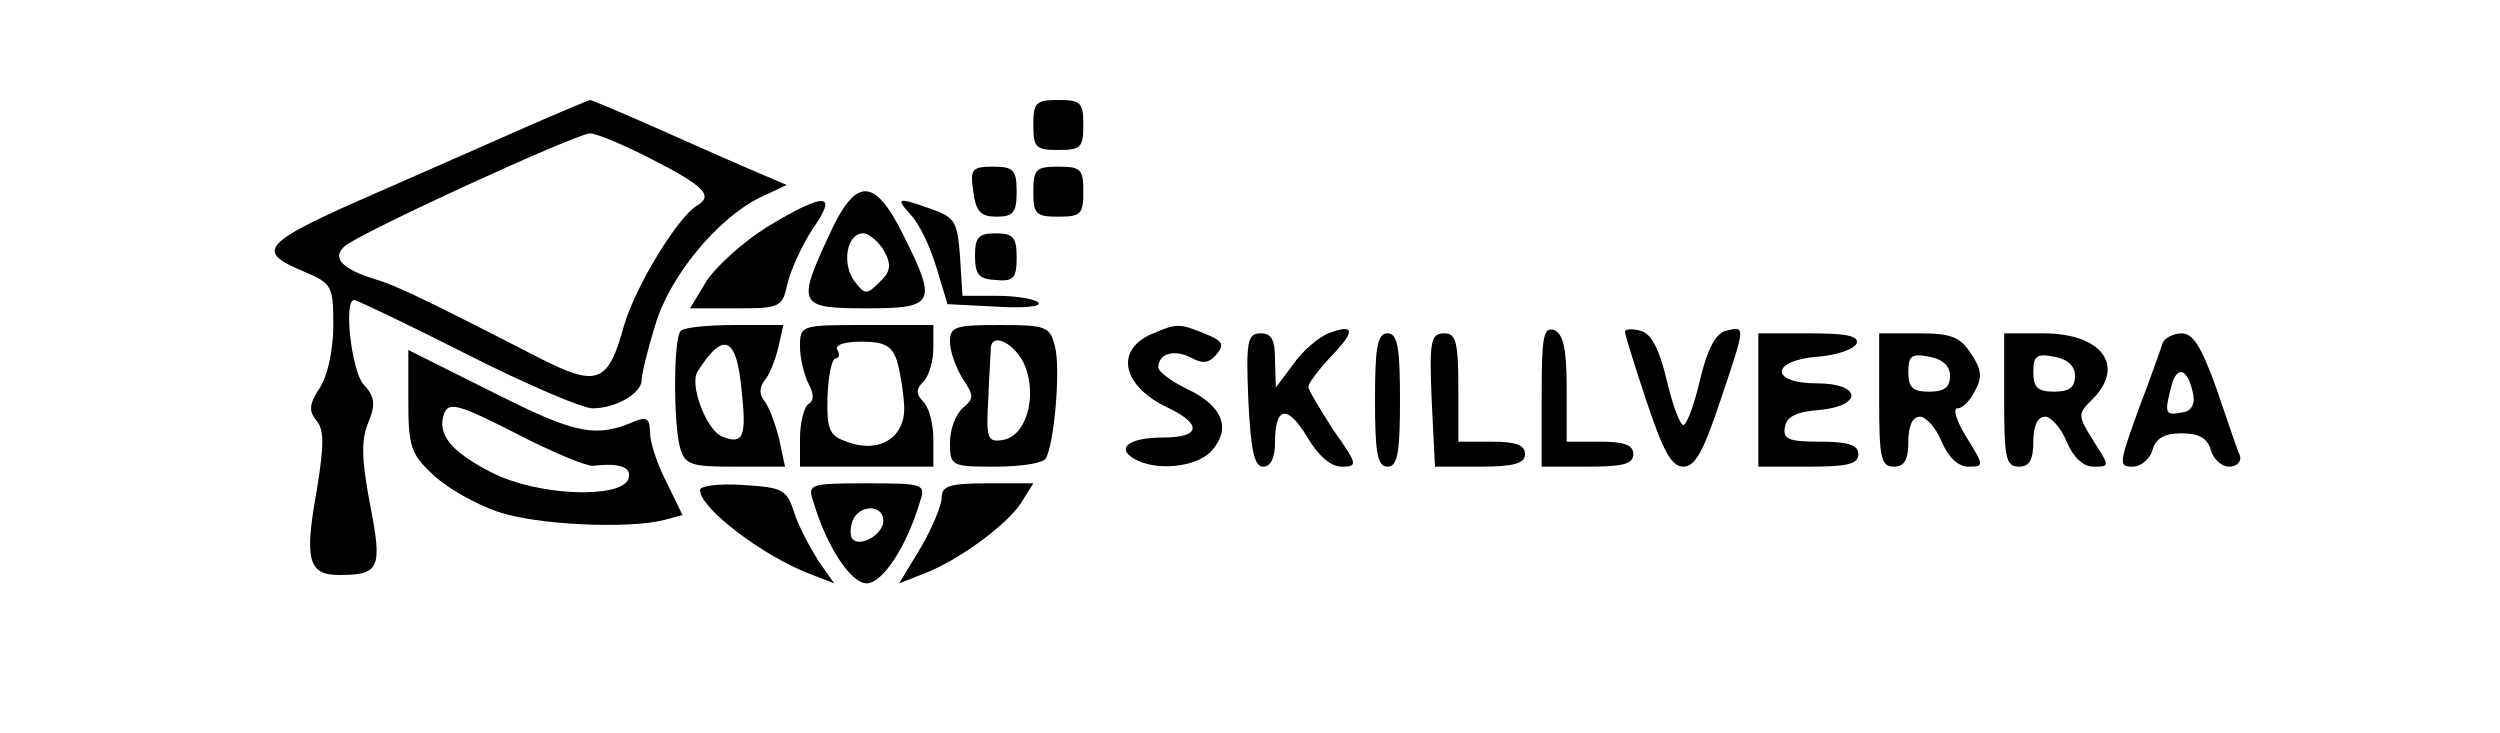 <?xml version="1.0" standalone="no"?>
<!DOCTYPE svg PUBLIC "-//W3C//DTD SVG 20010904//EN"
 "http://www.w3.org/TR/2001/REC-SVG-20010904/DTD/svg10.dtd">
<svg version="1.0" xmlns="http://www.w3.org/2000/svg"
 width="300pt" height="88pt" viewBox="0 0 300 88"
 preserveAspectRatio="xMidYMid meet">
<g transform="translate(0,88) scale(0.1,-0.1)"
fill="#000000" stroke="none">
<path d="M630 727 c-41 -18 -120 -53 -175 -77 -142 -62 -150 -71 -90 -96 33
-14 35 -17 35 -64 0 -30 -7 -61 -16 -75 -13 -20 -14 -28 -4 -40 9 -11 9 -29 0
-84 -15 -83 -10 -101 27 -101 49 0 52 8 37 85 -10 53 -11 77 -2 98 9 22 8 31
-6 46 -14 16 -24 101 -11 101 3 0 64 -29 135 -65 71 -36 139 -65 151 -65 28 0
59 18 59 34 0 7 7 36 16 65 17 59 75 129 126 154 l32 15 -35 15 c-19 8 -71 31
-116 51 -45 20 -83 36 -85 36 -1 0 -37 -15 -78 -33z m150 -37 c65 -33 77 -45
56 -57 -23 -14 -73 -96 -87 -143 -19 -70 -32 -75 -101 -40 -138 71 -174 88
-198 95 -39 12 -52 25 -37 39 15 15 277 135 295 136 7 0 39 -13 72 -30z"/>
<path d="M1240 730 c0 -27 3 -30 30 -30 27 0 30 3 30 30 0 27 -3 30 -30 30
-27 0 -30 -3 -30 -30z"/>
<path d="M1168 650 c3 -24 9 -30 28 -30 20 0 24 5 24 30 0 26 -4 30 -28 30
-26 0 -28 -3 -24 -30z"/>
<path d="M1240 650 c0 -27 3 -30 30 -30 27 0 30 3 30 30 0 27 -3 30 -30 30
-27 0 -30 -3 -30 -30z"/>
<path d="M995 598 c-39 -84 -37 -88 45 -88 82 0 85 6 44 88 -35 70 -57 70 -89
0z m66 -19 c9 -17 8 -25 -6 -38 -15 -15 -17 -15 -30 2 -15 21 -9 57 11 57 7 0
18 -10 25 -21z"/>
<path d="M921 608 c-29 -18 -62 -48 -73 -65 l-20 -33 55 0 c53 0 56 1 62 30 4
16 17 45 30 65 31 44 16 45 -54 3z"/>
<path d="M1094 621 c10 -11 23 -39 30 -63 l13 -43 59 -3 c32 -2 55 0 50 5 -4
4 -26 8 -49 8 l-42 0 -3 47 c-3 42 -6 47 -34 57 -42 15 -44 14 -24 -8z"/>
<path d="M1170 573 c0 -23 5 -28 25 -29 21 -2 25 2 25 27 0 24 -4 29 -25 29
-21 0 -25 -5 -25 -27z"/>
<path d="M817 483 c-9 -8 -9 -110 -1 -140 6 -21 13 -23 66 -23 l60 0 -7 33
c-4 17 -12 38 -17 45 -7 8 -7 16 -1 25 6 6 13 24 17 40 l6 27 -58 0 c-32 0
-62 -3 -65 -7z m73 -72 c6 -55 2 -65 -23 -55 -19 7 -40 62 -30 78 31 49 47 43
53 -23z"/>
<path d="M960 464 c0 -14 5 -34 10 -44 7 -13 7 -21 0 -25 -5 -3 -10 -22 -10
-41 l0 -34 80 0 80 0 0 33 c0 18 -5 38 -12 45 -9 9 -9 15 0 24 7 7 12 25 12
40 l0 28 -80 0 c-79 0 -80 0 -80 -26z m116 -16 c4 -13 8 -37 9 -55 2 -38 -30
-58 -69 -43 -21 7 -24 15 -23 54 1 25 5 46 10 46 4 0 5 5 2 10 -4 6 8 10 29
10 27 0 36 -5 42 -22z"/>
<path d="M1140 470 c0 -12 7 -31 15 -44 14 -21 14 -24 0 -36 -8 -7 -15 -25
-15 -41 0 -28 1 -29 54 -29 30 0 58 4 61 10 10 17 18 107 11 134 -6 24 -10 26
-66 26 -54 0 -60 -2 -60 -20z m90 -29 c15 -38 1 -85 -27 -89 -18 -3 -20 2 -17
50 1 29 3 56 3 61 2 19 30 4 41 -22z"/>
<path d="M1384 480 c-47 -19 -38 -63 17 -89 42 -20 40 -36 -5 -36 -40 0 -57
-12 -36 -25 26 -16 76 -11 94 9 24 27 13 54 -29 74 -19 9 -35 21 -35 26 0 17
19 22 39 12 14 -8 22 -7 31 4 10 12 7 16 -15 25 -30 12 -33 12 -61 0z"/>
<path d="M1594 480 c-12 -5 -31 -21 -42 -37 l-21 -28 -1 33 c0 24 -4 32 -17
32 -16 0 -18 -9 -15 -80 3 -61 7 -80 18 -80 9 0 14 11 14 29 0 44 15 46 39 6
13 -22 28 -35 41 -35 20 0 19 3 -10 44 -16 25 -30 48 -30 52 0 4 12 20 27 36
30 31 29 40 -3 28z"/>
<path d="M1850 405 l0 -85 55 0 c42 0 55 3 55 15 0 11 -11 15 -40 15 l-40 0 0
64 c0 48 -4 65 -15 70 -13 4 -15 -8 -15 -79z"/>
<path d="M1950 482 c0 -4 12 -42 26 -84 20 -60 30 -78 44 -78 14 0 24 18 44
78 31 92 31 91 7 85 -12 -3 -22 -21 -31 -59 -7 -30 -16 -54 -20 -54 -4 0 -13
24 -20 54 -9 38 -19 56 -31 59 -11 3 -19 2 -19 -1z"/>
<path d="M1650 400 c0 -64 3 -80 15 -80 12 0 15 16 15 80 0 64 -3 80 -15 80
-12 0 -15 -16 -15 -80z"/>
<path d="M1718 400 l4 -80 54 0 c41 0 54 4 54 15 0 11 -11 15 -40 15 l-40 0 0
65 c0 55 -3 65 -17 65 -16 0 -18 -9 -15 -80z"/>
<path d="M2110 400 l0 -80 60 0 c47 0 60 3 60 15 0 11 -12 15 -46 15 -38 0
-45 3 -42 18 2 12 14 18 41 20 53 5 51 32 -3 32 -57 0 -55 28 2 32 23 2 43 9
46 16 3 9 -13 12 -57 12 l-61 0 0 -80z"/>
<path d="M2255 400 c0 -70 2 -80 18 -80 12 0 17 8 17 30 0 19 5 30 14 30 7 0
19 -13 26 -30 8 -19 20 -30 32 -30 19 0 19 1 -2 35 -12 19 -17 35 -11 35 6 0
15 9 21 21 9 16 8 26 -5 45 -13 20 -24 24 -63 24 l-47 0 0 -80z m85 29 c0 -14
-7 -19 -25 -19 -20 0 -25 5 -25 24 0 19 4 22 25 18 16 -3 25 -11 25 -23z"/>
<path d="M2405 400 c0 -70 2 -80 18 -80 12 0 17 8 17 30 0 19 5 30 14 30 7 0
19 -13 26 -30 8 -19 20 -30 32 -30 20 0 20 0 0 31 -19 31 -19 32 -1 50 40 40
11 79 -59 79 l-47 0 0 -80z m85 29 c0 -14 -7 -19 -25 -19 -20 0 -25 5 -25 24
0 19 4 22 25 18 16 -3 25 -11 25 -23z"/>
<path d="M2595 468 c-2 -7 -15 -43 -29 -80 -23 -64 -24 -68 -7 -68 10 0 21 9
24 20 4 14 14 20 35 20 21 0 31 -6 35 -20 3 -11 13 -20 22 -20 9 0 15 6 13 13
-3 6 -15 42 -28 80 -18 50 -28 67 -42 67 -10 0 -21 -6 -23 -12z m37 -62 c2
-12 -3 -20 -14 -21 -20 -4 -21 -1 -12 33 7 25 20 19 26 -12z"/>
<path d="M490 399 c0 -55 3 -64 30 -89 17 -16 51 -35 77 -44 46 -16 157 -21
200 -10 l22 6 -19 39 c-11 21 -20 48 -20 60 0 16 -4 19 -17 14 -48 -21 -72
-16 -171 34 l-102 51 0 -61z m222 -78 c32 4 47 -2 42 -16 -10 -24 -110 -20
-164 8 -49 25 -66 46 -57 71 6 14 17 11 86 -24 44 -23 86 -40 93 -39z"/>
<path d="M840 292 c0 -22 76 -80 135 -102 l26 -10 -19 27 c-10 16 -24 42 -29
58 -9 28 -14 30 -61 33 -29 2 -52 -1 -52 -6z"/>
<path d="M976 278 c16 -54 45 -98 64 -98 19 0 48 44 64 98 7 21 5 22 -64 22
-69 0 -71 -1 -64 -22z m84 -23 c0 -16 -27 -32 -37 -22 -3 4 -3 13 0 22 8 20
37 20 37 0z"/>
<path d="M1130 283 c0 -9 -11 -36 -25 -60 l-26 -43 28 11 c41 15 100 58 118
85 l15 24 -55 0 c-45 0 -55 -3 -55 -17z"/>
</g>
</svg>
